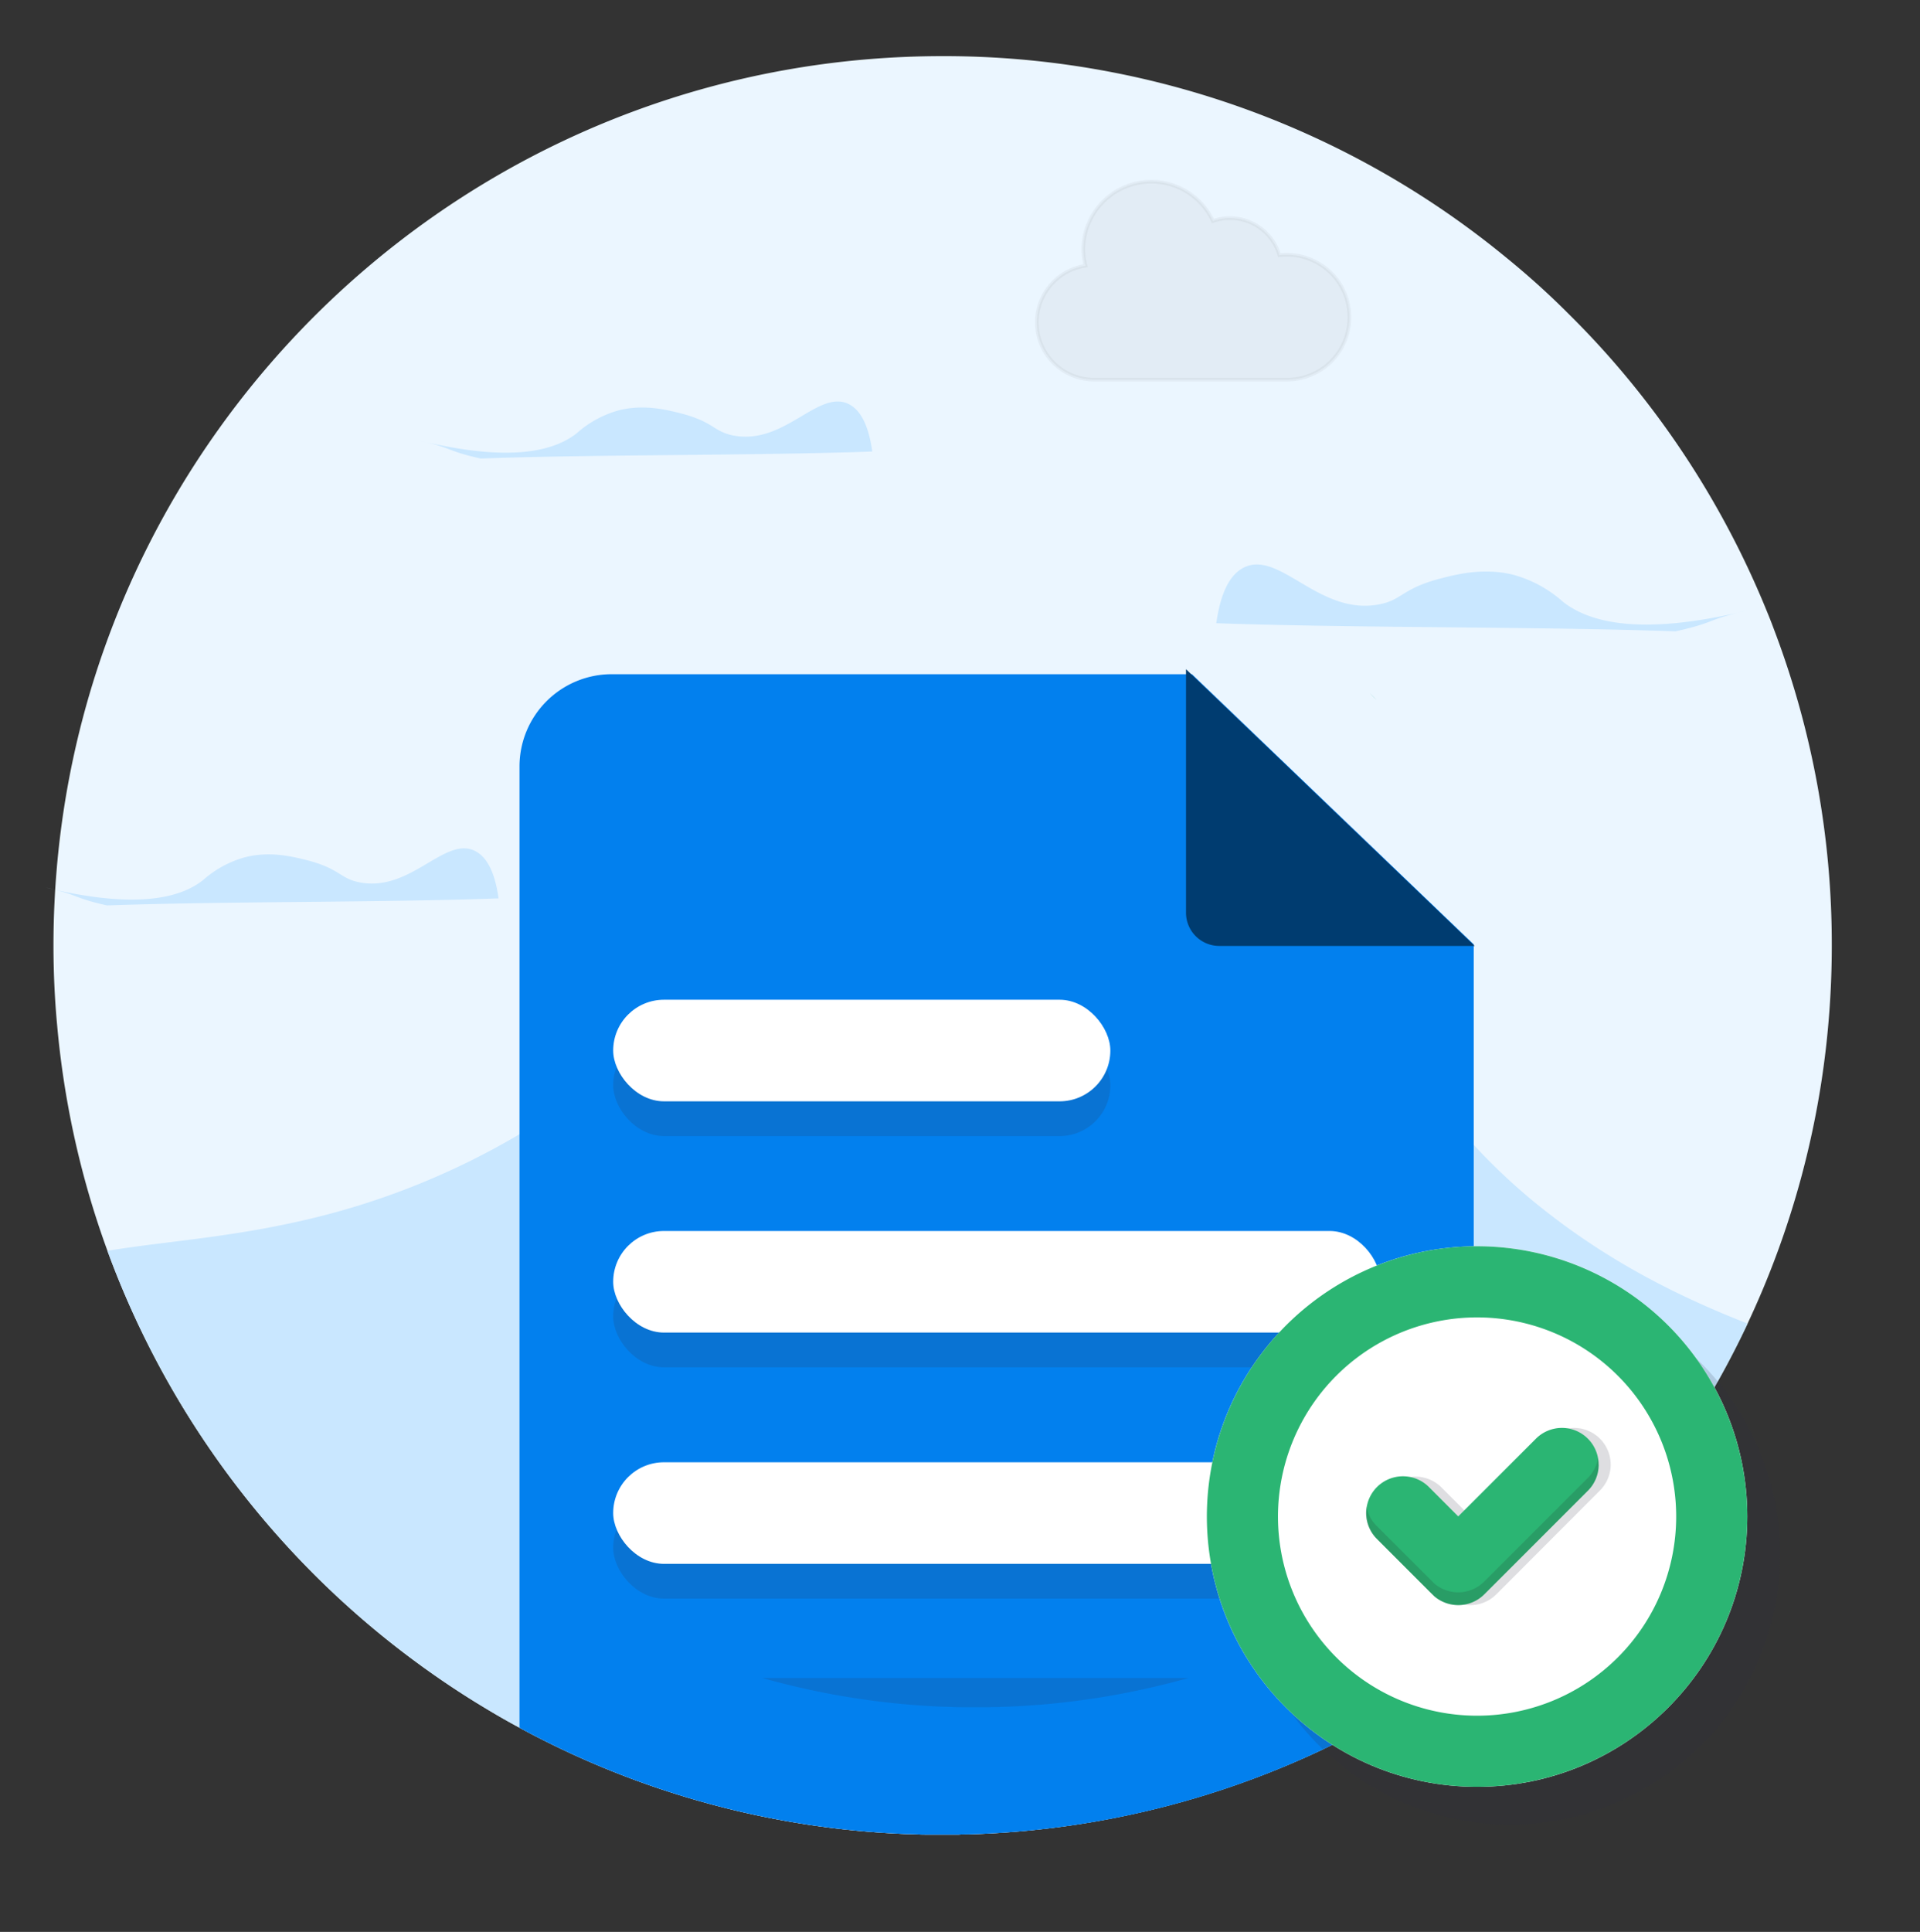 <svg xmlns="http://www.w3.org/2000/svg" viewBox="0 0 528.94 532.08"><rect x="0" y="0" width="528.94" height="532.08" fill="#333333" stroke="none"/><defs><style>.cls-1{fill:#ebf6ff;}.cls-2{fill:#c9e7ff;}.cls-3{stroke:#000;stroke-miterlimit:10;opacity:0.04;}.cls-12,.cls-3,.cls-8{isolation:isolate;}.cls-4{fill:#87d0ce;}.cls-5{fill:none;}.cls-6{fill:#0280ee;}.cls-7{fill:#003c70;}.cls-12,.cls-8{opacity:0.16;}.cls-12,.cls-9{fill:#2f2e41;}.cls-10{fill:#fff;}.cls-11,.cls-14{opacity:0.16;}.cls-13{fill:#2bb573;}.cls-14{fill:#231f20;}</style></defs><g id="Layer_1" data-name="Layer 1"><path class="cls-1" d="M504.64,260.38c0,7.72-.36,15.37-1.06,22.9a243.22,243.22,0,0,1-22.14,81.26A245,245,0,0,1,266.65,505.22c-.83,0-1.64,0-2.47.06-1.49,0-3,0-4.48,0s-2.86,0-4.29,0c-.91,0-1.81,0-2.71-.07l-2.1-.07-.68,0a243.47,243.47,0,0,1-106.77-29.27q-4.58-2.46-9-5.13-8.08-4.82-15.75-10.26l-.83-.59c-.88-.62-1.74-1.25-2.6-1.88A245.62,245.62,0,0,1,29.6,344.51a242.76,242.76,0,0,1-9.27-32,246.55,246.55,0,0,1-4.6-30.26q-1-10.81-1-21.89,0-5.91.28-11.74c.06-1.19.12-2.37.19-3.55h0c.07-1.05.14-2.11.22-3.16.11-1.34.21-2.68.33-4q1.1-12,3.32-23.65C40.68,101.05,140.2,15.46,259.7,15.46A243.9,243.9,0,0,1,414.89,70.89c6,4.88,11.7,10,17.15,15.47q5.37,5.3,10.4,10.92a245.44,245.44,0,0,1,44.33,71.12h0q1,2.4,1.9,4.84A244,244,0,0,1,504.64,260.38Z"/><path class="cls-2" d="M481.44,364.54A245,245,0,0,1,266.65,505.22c-.83,0-1.64,0-2.47.06-1.49,0-3,0-4.48,0s-2.86,0-4.29,0c-.91,0-1.81,0-2.71-.07l-2.1-.07-.68,0a243.47,243.47,0,0,1-106.77-29.27q-4.58-2.46-9-5.13-8.08-4.82-15.75-10.26l-.83-.59c-.88-.62-1.74-1.25-2.6-1.88A245.62,245.62,0,0,1,29.6,344.51c14.48-2.44,31.74-3.49,51.48-7.84a207.79,207.79,0,0,0,62.07-24.3q5.55-3.3,11.19-7.15c2.24,4.09,12.31,21.26,39.4,33.82a131.46,131.46,0,0,0,19.09,7c1.09.31,4.87,1.36,10.6,2.52a184.93,184.93,0,0,0,52.33,3.07,150.47,150.47,0,0,0,19.32-3.07A145.41,145.41,0,0,0,323.59,339c27.45-12.52,49-33,59.34-57.64a134.36,134.36,0,0,0,23.1,34,167.26,167.26,0,0,0,21.12,19.25C445.58,348.84,464.28,357.82,481.44,364.54Z"/><path class="cls-2" d="M29.49,249.37c32-1.15,75.9-.77,107.86-1.93-1.23-8.86-4.13-12-6.76-13.2-8.33-3.68-17.52,11.44-31.43,8.8-5.6-1.06-5.33-3.74-14.62-6.13-4-1-10.24-2.56-17.13-.78a29,29,0,0,0-11.48,6.28c-6.08,4.78-18,8.19-43.38,2.05C22.19,246.61,19.84,247.22,29.49,249.37Z"/><path class="cls-2" d="M132.43,126.29c32-1.16,75.91-.78,107.87-1.93-1.23-8.86-4.13-12-6.76-13.2-8.33-3.68-17.52,11.44-31.43,8.8-5.6-1.06-5.33-3.74-14.62-6.13-4-1-10.24-2.56-17.13-.79a29,29,0,0,0-11.48,6.29c-6.08,4.78-17.95,8.19-43.38,2C125.14,123.52,122.79,124.14,132.43,126.29Z"/><path class="cls-2" d="M461.58,173.89c-37.48-1.35-89-.9-126.5-2.25,1.45-10.39,4.85-14.13,7.93-15.49,9.77-4.31,20.55,13.42,36.86,10.32,6.57-1.24,6.25-4.38,17.15-7.19,4.64-1.19,12-3,20.09-.92a34.08,34.08,0,0,1,13.46,7.38c7.13,5.6,21.05,9.6,50.88,2.39C470.14,170.65,472.89,171.37,461.58,173.89Z"/><path class="cls-3" d="M354.55,70.18a14.77,14.77,0,0,0-2.1.1,14.17,14.17,0,0,0-18.3-9.4,18.72,18.72,0,0,0-35.7,7.8,17.4,17.4,0,0,0,.6,4.5,15.79,15.79,0,0,0,2.3,31.4h53.2a17.2,17.2,0,0,0,0-34.4Z"/><path class="cls-4" d="M379.23,192.74a16.57,16.57,0,0,1-1.81-1.81Z"/><polygon class="cls-5" points="384.86 160.51 402.46 213.08 402.31 213.08 384.55 160.51 384.86 160.51"/><path class="cls-5" d="M408.44,231l11.2,33.46c-.14-.2-.28-.39-.41-.59l-11-32.87Z"/><polygon class="cls-5" points="447.52 347.75 433.1 304.76 433.15 304.81 447.52 347.75"/><path class="cls-6" d="M406,260.11V456.82a243.68,243.68,0,0,1-139.38,48.4c-.83,0-1.64,0-2.47.06-1.49,0-3,0-4.48,0s-2.86,0-4.29,0c-.91,0-1.81,0-2.71-.07l-2.1-.07-.68,0a243.47,243.47,0,0,1-106.77-29.27V211.1a25.41,25.41,0,0,1,25.4-25.41H328.37Z"/><path class="cls-7" d="M406.26,260.53H335.89a9.17,9.17,0,0,1-9.16-9.16V184.31l.77.74,77.66,74.42Z"/><g class="cls-8"><rect class="cls-9" x="168.93" y="284.92" width="136.96" height="27.98" rx="13.99"/><rect class="cls-9" x="168.93" y="348.61" width="211.34" height="27.98" rx="13.99"/><rect class="cls-9" x="168.93" y="412.31" width="211.34" height="27.98" rx="13.99"/></g><rect class="cls-10" x="168.93" y="275.35" width="136.96" height="27.98" rx="13.99"/><rect class="cls-10" x="168.93" y="339.04" width="211.34" height="27.98" rx="13.99"/><rect class="cls-10" x="168.93" y="402.74" width="211.34" height="27.98" rx="13.99"/><g class="cls-11"><path class="cls-9" d="M327.42,462.15a215.14,215.14,0,0,1-52.6,8c-.73,0-1.45,0-2.18.05-1.31,0-2.62,0-3.94,0s-2.52,0-3.78,0c-.8,0-1.6,0-2.39-.06l-1.85-.06-.6,0A215.25,215.25,0,0,1,210,462.15Z"/></g><path class="cls-12" d="M416,353.63a74.44,74.44,0,1,0,74.43,74.44A74.45,74.45,0,0,0,416,353.63Z"/><circle class="cls-10" cx="406.92" cy="417.69" r="74.44"/><path class="cls-13" d="M406.93,343.25a74.44,74.44,0,1,0,74.43,74.44A74.44,74.44,0,0,0,406.93,343.25Zm0,129.29a54.85,54.85,0,1,1,54.84-54.85A54.85,54.85,0,0,1,406.93,472.54Z"/><path class="cls-12" d="M443.73,403.4a10.12,10.12,0,0,1-3,7.15L412.2,439.14a10.15,10.15,0,0,1-11.41,2,10,10,0,0,1-2.3-1.45l-1.16-1.16-14.76-14.78a10.12,10.12,0,0,1,14.3-14.31l8.2,8.2,21.4-21.4a10.11,10.11,0,0,1,17.26,7.15Z"/><path class="cls-13" d="M440.42,403.4a10.12,10.12,0,0,1-2.95,7.15l-28.59,28.59a10.15,10.15,0,0,1-11.41,2,9.93,9.93,0,0,1-2.29-1.45L394,438.54l-14.77-14.78a10.12,10.12,0,0,1,14.31-14.31l8.19,8.2,21.4-21.4a10.11,10.11,0,0,1,17.27,7.15Z"/><path class="cls-14" d="M440.39,403.4a10.12,10.12,0,0,1-2.95,7.16l-28.59,28.59a10.14,10.14,0,0,1-11.4,2,9.51,9.51,0,0,1-2.3-1.46L394,438.55l-14.77-14.78a10.08,10.08,0,0,1-2.79-8.91,10,10,0,0,0,2.79,5.39L394,435l1.16,1.16a9.82,9.82,0,0,0,2.3,1.46,10.14,10.14,0,0,0,11.4-2l28.59-28.59a10.1,10.1,0,0,0,2.8-5.4A10.34,10.34,0,0,1,440.39,403.4Z"/></g></svg>
